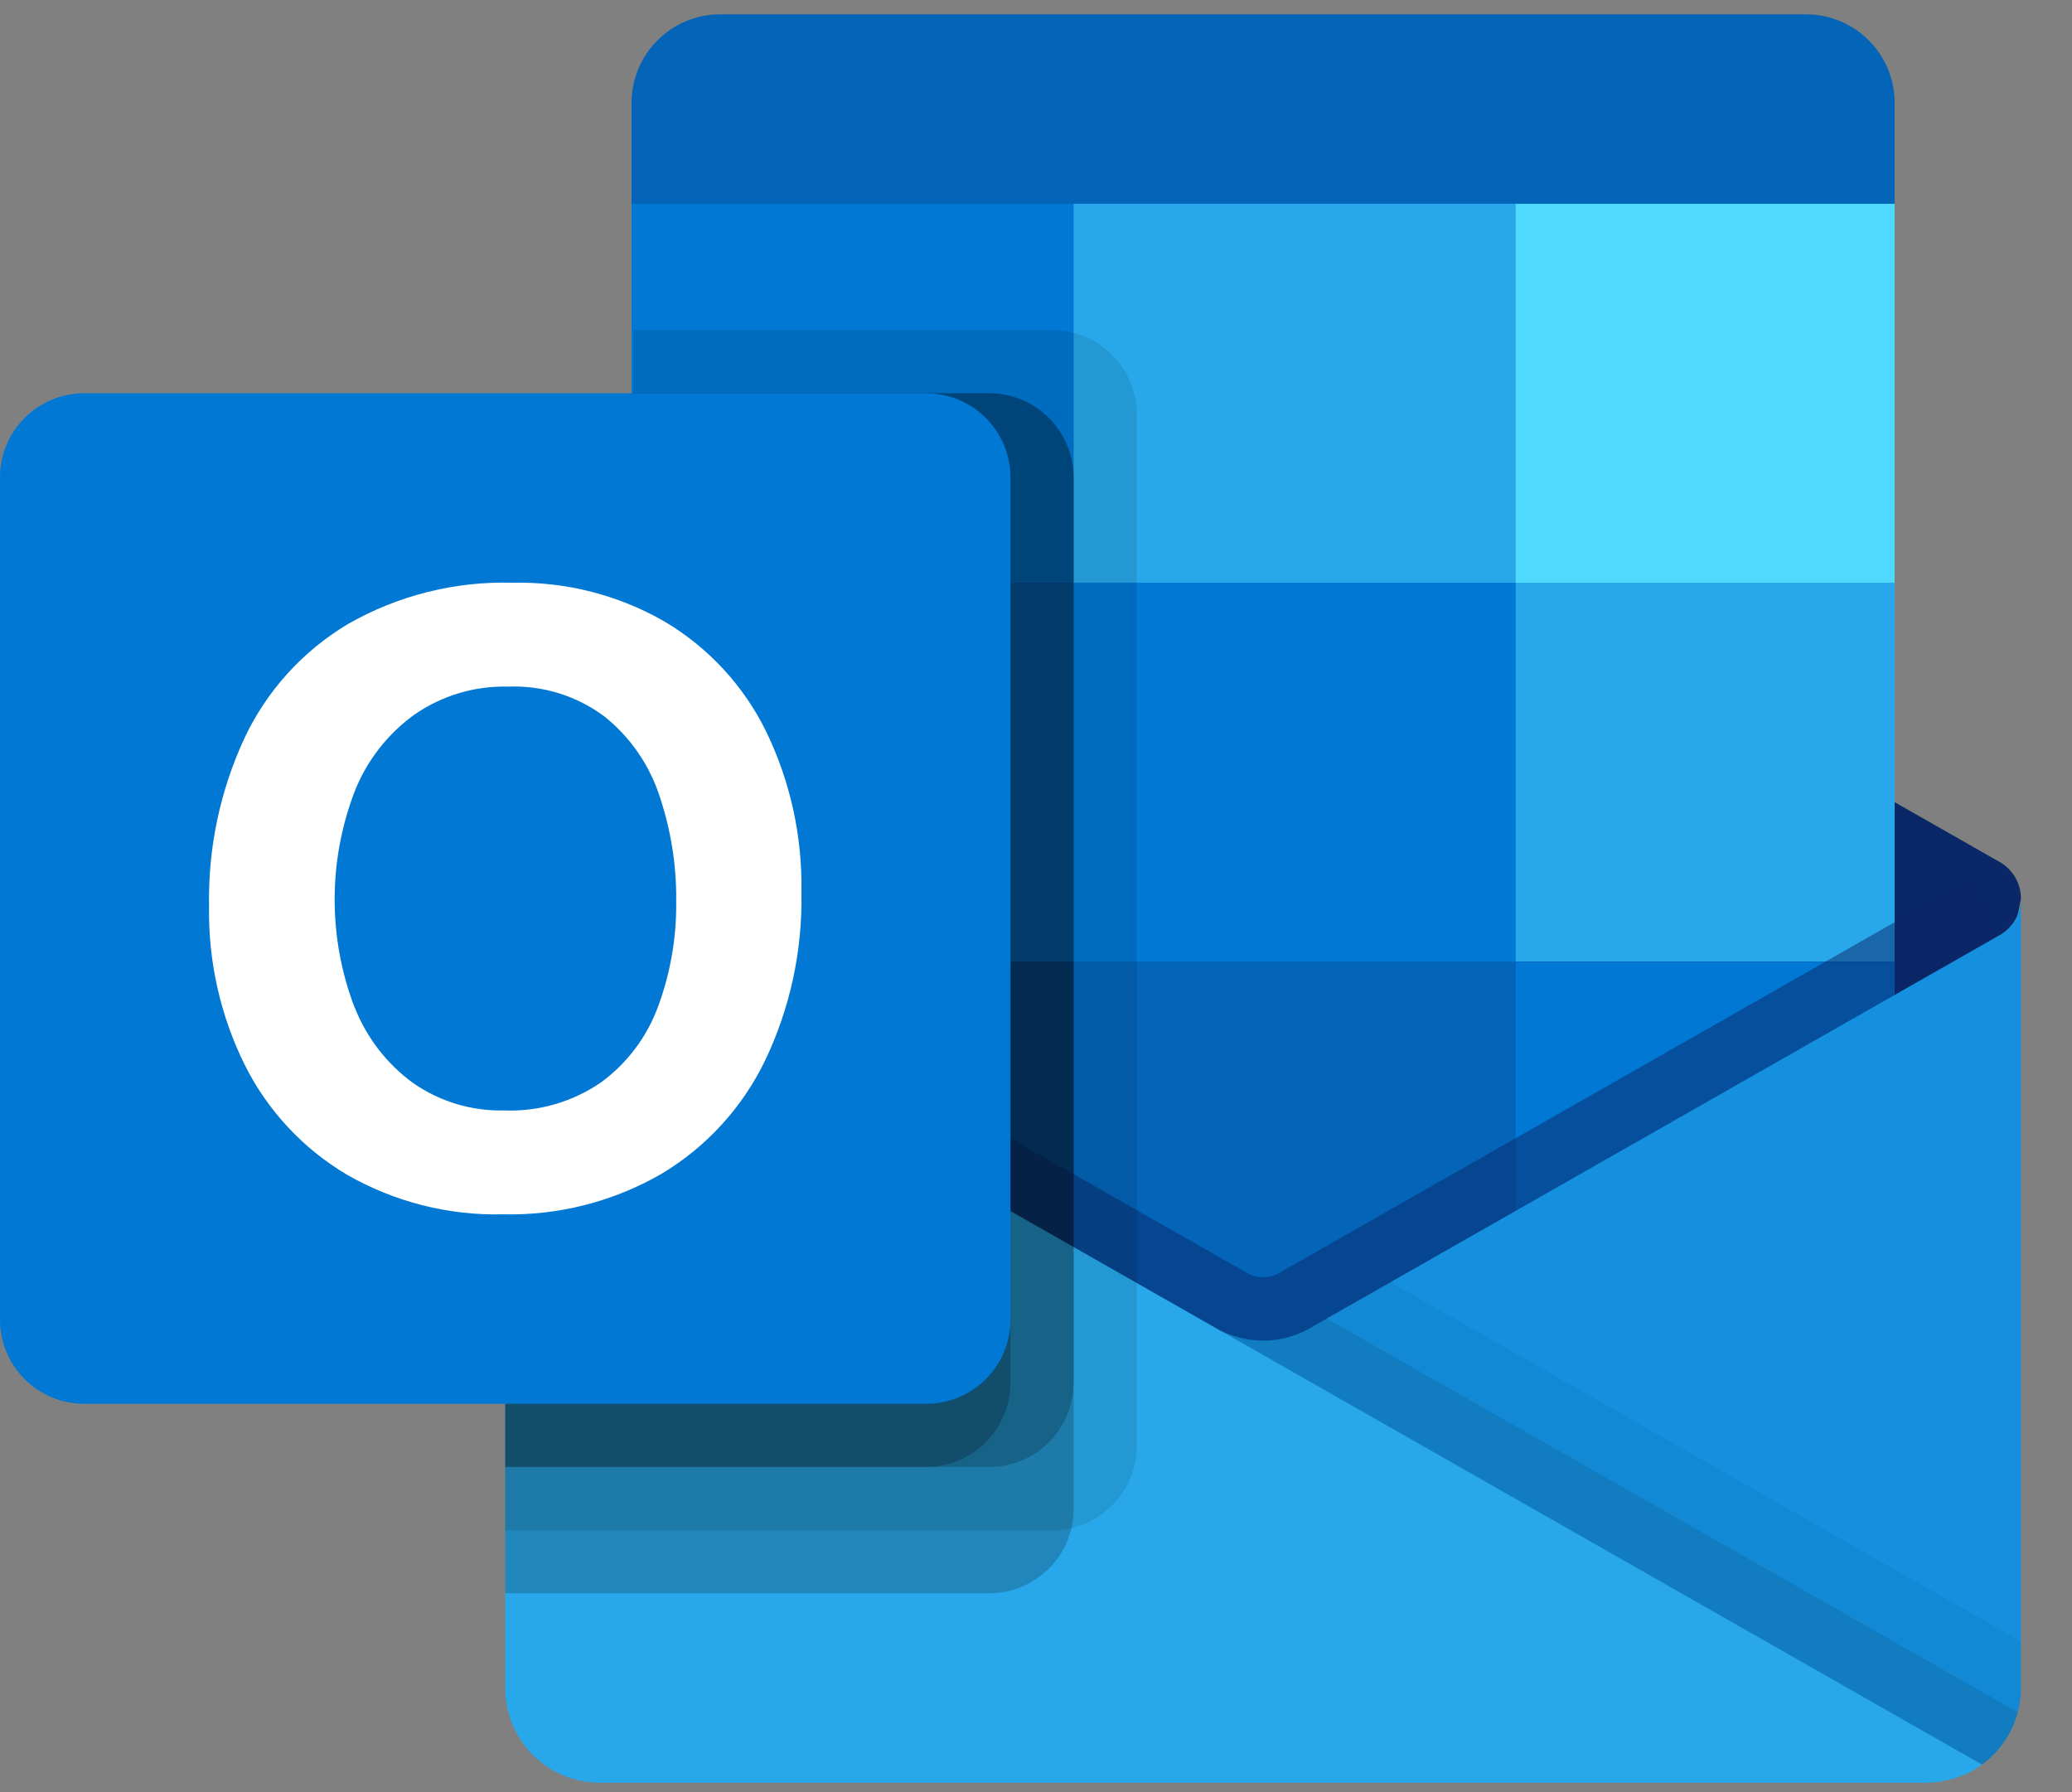 <?xml version="1.0" encoding="UTF-8"?>
<svg width="37px" height="32px" viewBox="0 0 37 32" version="1.1" xmlns="http://www.w3.org/2000/svg" xmlns:xlink="http://www.w3.org/1999/xlink">
    <rect x="0" y="0" width="37" height="32" fill="#808080" stroke="none"/>
    <!-- Generator: Sketch 52.6 (67491) - http://www.bohemiancoding.com/sketch -->
    <title>outlook-1</title>
    <desc>Created with Sketch.</desc>
    <g id="Agency/Clients/Team" stroke="none" stroke-width="1" fill="none" fill-rule="evenodd">
        <g id="00-Agency-Dashboard-00-New-User-3-Progress" transform="translate(-690, -498)">
            <g id="Group-20" transform="translate(475, 231)">
                <g id="Group-19" transform="translate(116, 265)">
                    <g id="outlook-1" transform="translate(99, 0)">
                        <path d="M32.249,2.256 L12.861,2.256 C11.986,2.256 11.278,2.964 11.278,3.839 L11.278,5.639 L22.205,9.022 L33.833,5.639 L33.833,3.839 C33.833,2.964 33.124,2.256 32.249,2.256 Z" id="Path" fill="#0364B8" fill-rule="nonzero"></path>
                        <path d="M35.693,19.629 C35.859,19.109 35.99,18.58 36.088,18.044 C36.088,17.776 35.945,17.528 35.713,17.394 L35.698,17.385 L35.693,17.383 L23.471,10.42 C23.418,10.386 23.363,10.355 23.307,10.327 C22.833,10.092 22.277,10.092 21.803,10.327 C21.747,10.355 21.692,10.385 21.639,10.419 L9.417,17.384 L9.412,17.387 L9.399,17.394 C9.166,17.528 9.023,17.776 9.022,18.044 C9.12,18.58 9.252,19.109 9.417,19.629 L22.377,29.107 L35.693,19.629 Z" id="Path" fill="#0A2767" fill-rule="nonzero"></path>
                        <polygon id="Path" fill="#28A8EA" fill-rule="nonzero" points="27.066 5.639 19.172 5.639 16.893 9.022 19.172 12.405 27.066 19.172 33.833 19.172 33.833 12.405"></polygon>
                        <polygon id="Path" fill="#0078D4" fill-rule="nonzero" points="11.278 5.639 19.172 5.639 19.172 12.405 11.278 12.405"></polygon>
                        <polygon id="Path" fill="#50D9FF" fill-rule="nonzero" points="27.066 5.639 33.833 5.639 33.833 12.405 27.066 12.405"></polygon>
                        <polygon id="Path" fill="#0364B8" fill-rule="nonzero" points="27.066 19.172 19.172 12.405 11.278 12.405 11.278 19.172 19.172 25.938 31.388 27.932"></polygon>
                        <path d="M11.312,5.639 L33.833,5.639" id="Path"></path>
                        <polygon id="Path" fill="#0078D4" fill-rule="nonzero" points="19.172 12.405 27.066 12.405 27.066 19.172 19.172 19.172"></polygon>
                        <polygon id="Path" fill="#064A8C" fill-rule="nonzero" points="11.278 19.172 19.172 19.172 19.172 25.938 11.278 25.938"></polygon>
                        <polygon id="Path" fill="#0078D4" fill-rule="nonzero" points="27.066 19.172 33.833 19.172 33.833 25.938 27.066 25.938"></polygon>
                        <path d="M22.769,28.44 L9.47,18.741 L10.028,17.76 C10.028,17.76 22.146,24.662 22.331,24.765 C22.484,24.827 22.655,24.822 22.804,24.752 L35.134,17.726 L35.693,18.706 L22.769,28.44 Z" id="Path" fill="#0A2767" fill-rule="nonzero" opacity="0.5"></path>
                        <path d="M35.713,18.695 L35.697,18.704 L35.693,18.706 L23.471,25.669 C22.977,25.987 22.354,26.026 21.824,25.771 L26.08,31.479 L35.389,33.506 L35.389,33.51 C35.828,33.192 36.088,32.683 36.088,32.141 L36.088,18.044 C36.088,18.312 35.945,18.561 35.713,18.695 Z" id="Path" fill="#1490DF" fill-rule="nonzero"></path>
                        <path d="M36.088,32.141 L36.088,31.309 L24.83,24.894 L23.471,25.669 C22.977,25.987 22.354,26.026 21.824,25.771 L26.08,31.479 L35.389,33.506 L35.389,33.51 C35.828,33.192 36.088,32.683 36.088,32.141 Z" id="Path" fill="#000000" fill-rule="nonzero" opacity="0.05"></path>
                        <path d="M36.032,32.573 L23.691,25.544 L23.471,25.668 C22.977,25.986 22.354,26.026 21.824,25.771 L26.08,31.479 L35.389,33.506 L35.389,33.51 C35.705,33.281 35.932,32.951 36.032,32.574 L36.032,32.573 Z" id="Path" fill="#000000" fill-rule="nonzero" opacity="0.1"></path>
                        <path d="M9.417,18.709 L9.417,18.698 L9.405,18.698 L9.372,18.676 C9.152,18.541 9.02,18.301 9.022,18.044 L9.022,32.141 C9.021,32.59 9.199,33.02 9.517,33.338 C9.834,33.655 10.265,33.833 10.714,33.833 L34.396,33.833 C34.537,33.831 34.677,33.812 34.814,33.776 C34.884,33.764 34.953,33.741 35.017,33.709 C35.041,33.706 35.064,33.698 35.084,33.686 C35.177,33.648 35.264,33.599 35.344,33.539 C35.366,33.528 35.378,33.528 35.389,33.506 L9.417,18.709 Z" id="Path" fill="#28A8EA" fill-rule="nonzero"></path>
                        <path d="M20.3,27.818 L20.3,9.398 C20.297,8.568 19.625,7.897 18.796,7.894 L11.311,7.894 L11.311,16.303 L9.417,17.383 L9.411,17.385 L9.398,17.393 C9.165,17.528 9.022,17.776 9.022,18.044 L9.022,18.05 L9.022,18.044 L9.022,29.322 L18.796,29.322 C19.625,29.319 20.297,28.647 20.3,27.818 Z" id="Path" fill="#000000" fill-rule="nonzero" opacity="0.1"></path>
                        <path d="M19.172,28.946 L19.172,10.525 C19.169,9.696 18.498,9.024 17.668,9.022 L11.311,9.022 L11.311,16.303 L9.417,17.383 L9.411,17.385 L9.398,17.393 C9.165,17.528 9.022,17.776 9.022,18.044 L9.022,18.05 L9.022,18.044 L9.022,30.449 L17.668,30.449 C18.498,30.447 19.169,29.775 19.172,28.946 Z" id="Path" fill="#000000" fill-rule="nonzero" opacity="0.2"></path>
                        <path d="M19.172,26.691 L19.172,10.525 C19.169,9.696 18.498,9.024 17.668,9.022 L11.311,9.022 L11.311,16.303 L9.417,17.383 L9.411,17.385 L9.398,17.393 C9.165,17.528 9.022,17.776 9.022,18.044 L9.022,18.05 L9.022,18.044 L9.022,28.194 L17.668,28.194 C18.498,28.191 19.169,27.52 19.172,26.691 Z" id="Path" fill="#000000" fill-rule="nonzero" opacity="0.2"></path>
                        <path d="M18.044,26.691 L18.044,10.525 C18.042,9.696 17.37,9.024 16.541,9.022 L11.311,9.022 L11.311,16.303 L9.417,17.383 L9.411,17.385 L9.398,17.393 C9.165,17.528 9.022,17.776 9.022,18.044 L9.022,18.05 L9.022,18.044 L9.022,28.194 L16.541,28.194 C17.37,28.191 18.042,27.52 18.044,26.691 Z" id="Path" fill="#000000" fill-rule="nonzero" opacity="0.2"></path>
                        <path d="M1.503,9.022 L16.541,9.022 C17.371,9.022 18.044,9.695 18.044,10.525 L18.044,25.563 C18.044,26.393 17.371,27.066 16.541,27.066 L1.503,27.066 C0.673,27.066 1.01675798e-16,26.393 0,25.563 L0,10.525 C-1.01675798e-16,9.695 0.673,9.022 1.503,9.022 Z" id="Path" fill="#0078D4" fill-rule="nonzero"></path>
                        <path d="M4.361,15.189 C4.76,14.337 5.405,13.625 6.213,13.143 C7.107,12.631 8.126,12.376 9.156,12.405 C10.11,12.385 11.052,12.626 11.877,13.104 C12.655,13.568 13.281,14.247 13.68,15.059 C14.114,15.954 14.33,16.94 14.311,17.935 C14.332,18.974 14.109,20.004 13.66,20.941 C13.253,21.782 12.608,22.486 11.805,22.964 C10.947,23.458 9.97,23.706 8.98,23.683 C8.005,23.706 7.043,23.461 6.197,22.976 C5.413,22.512 4.78,21.832 4.372,21.018 C3.935,20.136 3.716,19.162 3.733,18.177 C3.714,17.146 3.929,16.125 4.361,15.189 Z M6.335,19.991 C6.547,20.529 6.908,20.996 7.375,21.337 C7.852,21.67 8.422,21.842 9.003,21.828 C9.622,21.852 10.232,21.674 10.741,21.321 C11.203,20.98 11.554,20.511 11.752,19.971 C11.974,19.371 12.083,18.734 12.075,18.094 C12.082,17.447 11.979,16.804 11.77,16.192 C11.586,15.642 11.247,15.156 10.794,14.794 C10.298,14.423 9.69,14.235 9.072,14.26 C8.478,14.245 7.895,14.419 7.406,14.756 C6.93,15.098 6.56,15.568 6.341,16.112 C5.857,17.359 5.854,18.742 6.333,19.992 L6.335,19.991 Z" id="Shape" fill="#FFFFFF" fill-rule="nonzero"></path>
                        <polygon id="Path" points="0 0 36.088 0 36.088 36.088 0 36.088"></polygon>
                    </g>
                </g>
            </g>
        </g>
    </g>
</svg>